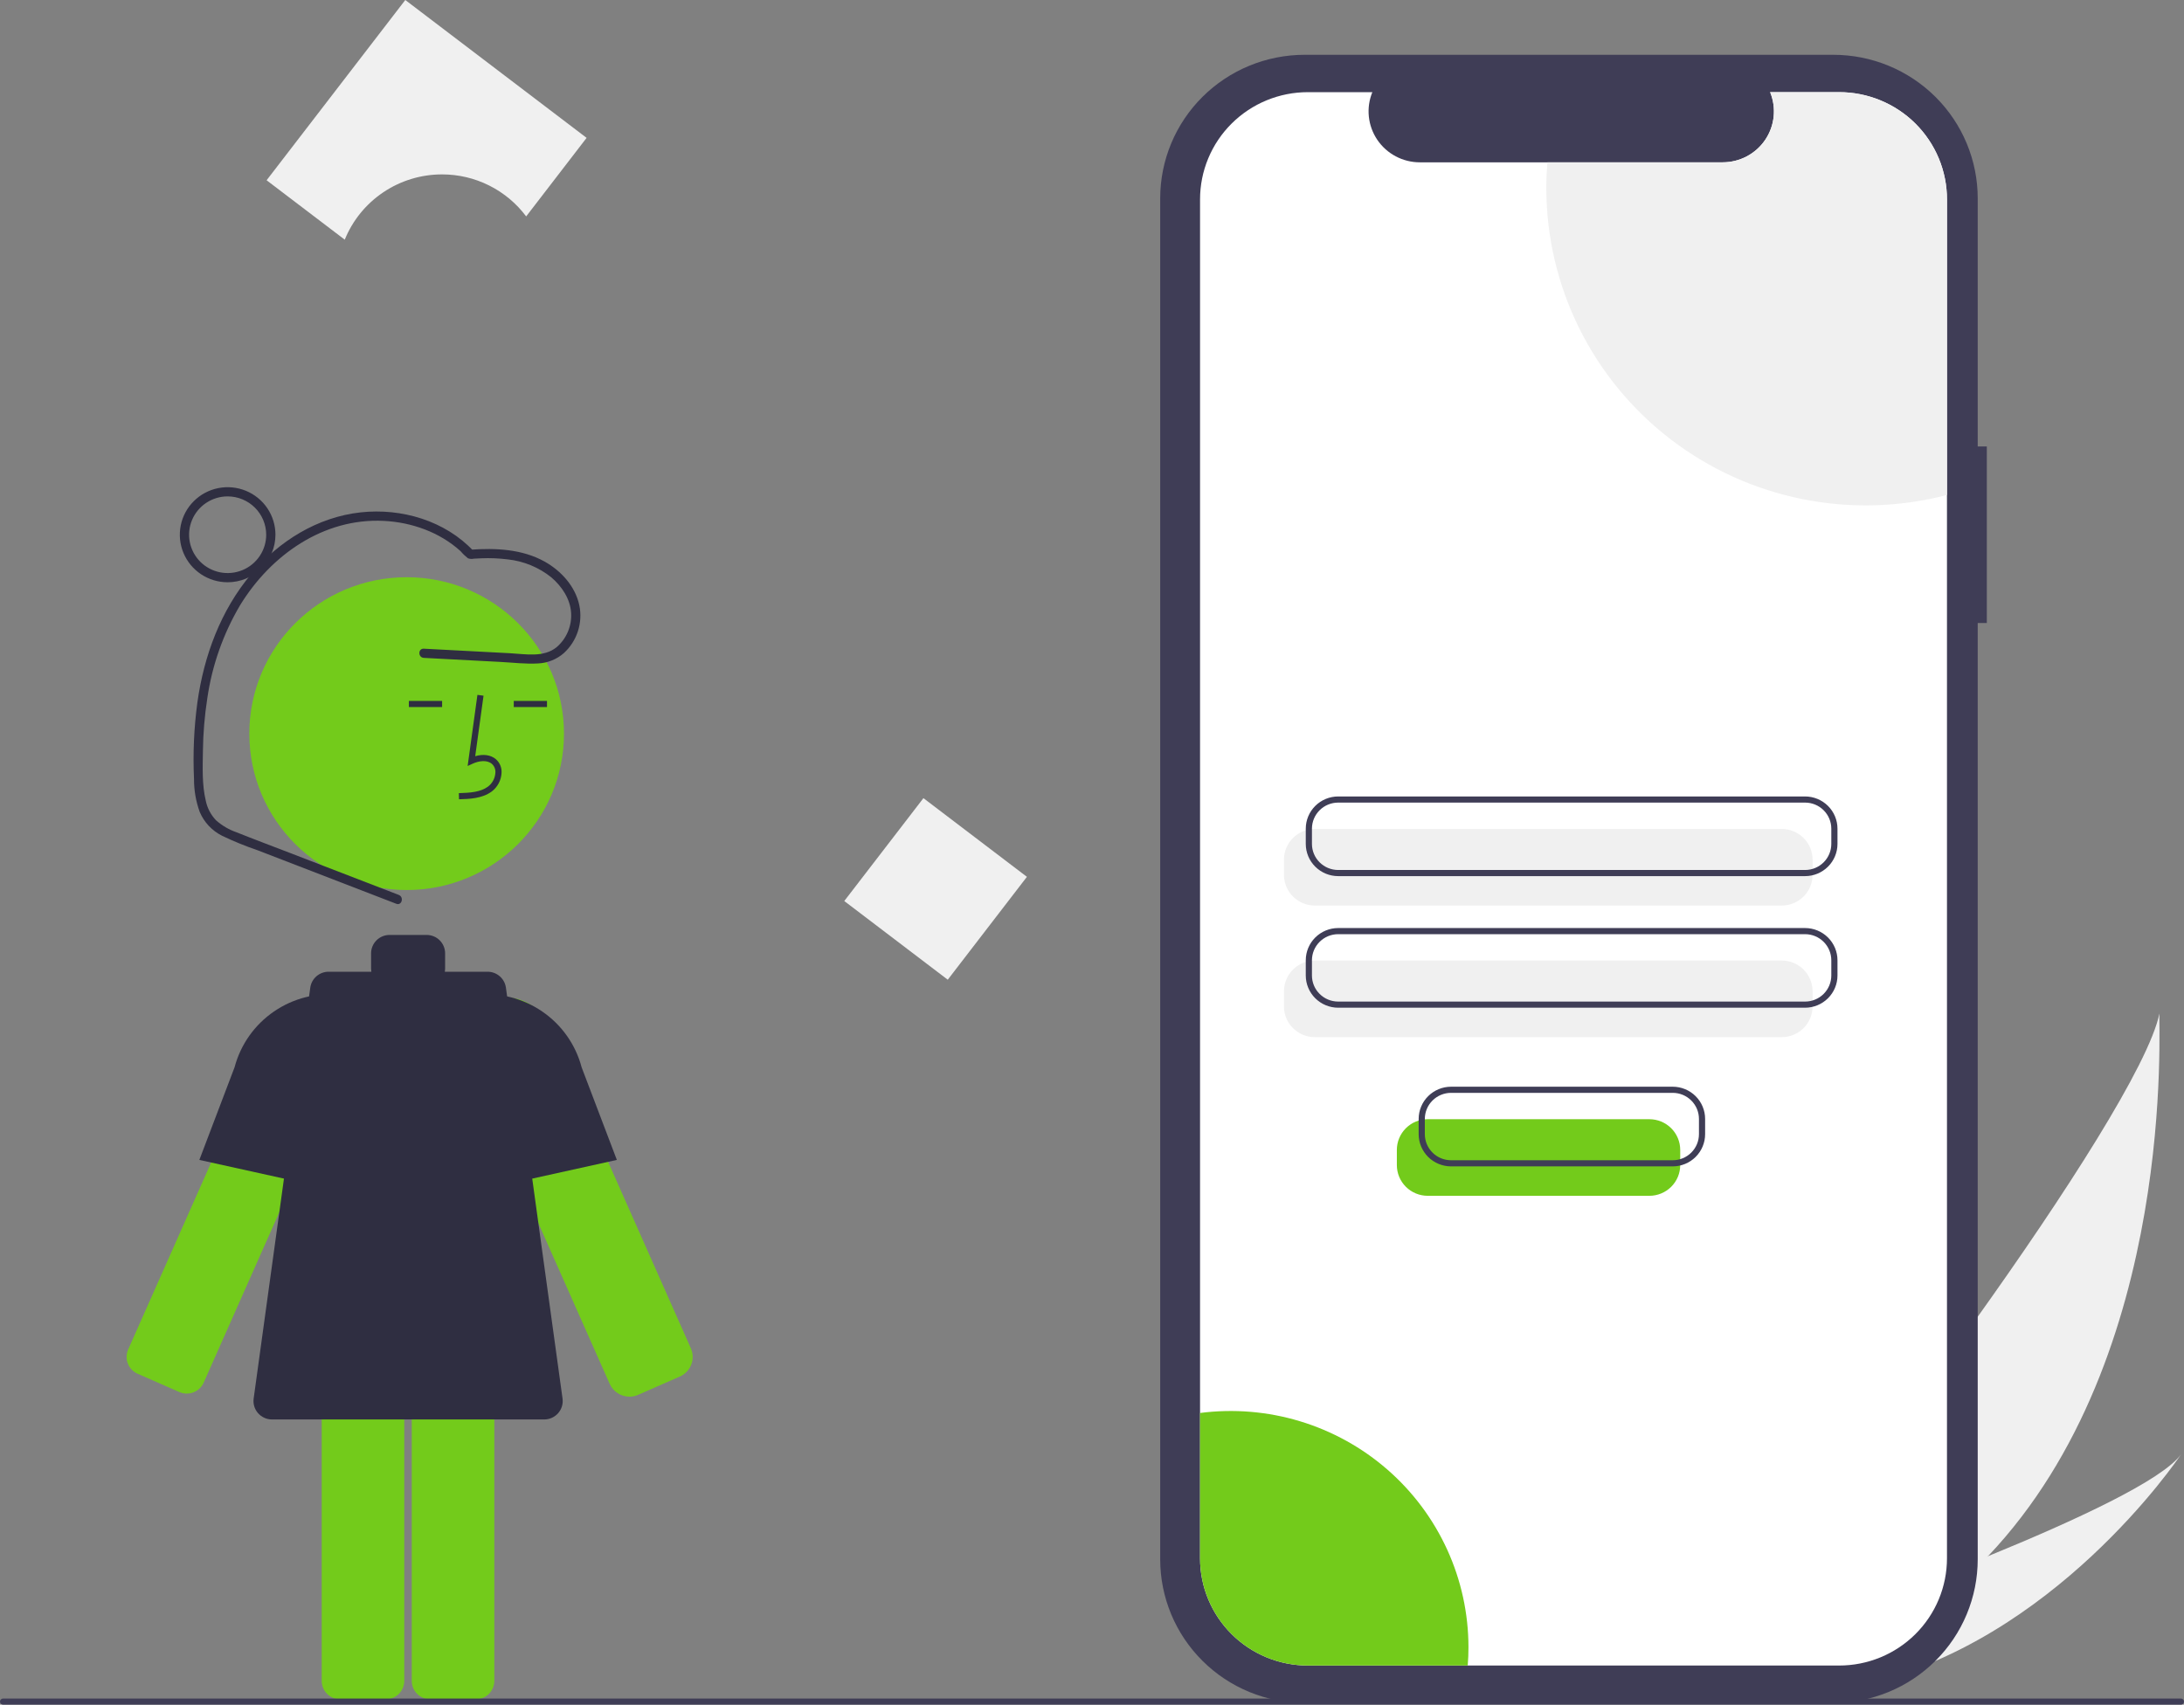 <svg width="310" height="242" viewBox="0 0 310 242" fill="none" xmlns="http://www.w3.org/2000/svg">
<rect x="0" y="0" width="310" height="242" fill="#808080" stroke="none"/>
<g clip-path="url(#clip0_23_605)">
<path d="M282.181 220.921C276.238 227.247 269.429 232.709 261.954 237.146C261.782 237.251 261.608 237.35 261.433 237.451L249.331 226.801C249.458 226.684 249.599 226.552 249.751 226.407C258.768 217.894 303.533 158.37 306.516 143.875C306.31 145.083 309.207 192.439 282.181 220.921Z" fill="#F0F0F0"/>
<path d="M264.289 239.201C264.06 239.256 263.827 239.306 263.594 239.353L254.515 231.363C254.692 231.301 254.899 231.228 255.137 231.147C259.032 229.776 270.634 225.635 282.18 220.92C294.586 215.851 306.933 210.123 309.589 206.454C309.019 207.307 291.473 233.157 264.289 239.201Z" fill="#F0F0F0"/>
<path d="M282.013 63.379H280.72V28.162C280.72 25.485 280.19 22.834 279.16 20.361C278.13 17.888 276.62 15.641 274.716 13.749C272.812 11.856 270.553 10.355 268.065 9.33C265.578 8.306 262.913 7.779 260.22 7.779H185.179C182.487 7.779 179.822 8.306 177.334 9.33C174.847 10.355 172.587 11.856 170.684 13.749C168.78 15.641 167.27 17.888 166.24 20.361C165.21 22.834 164.68 25.485 164.68 28.162V221.367C164.68 224.044 165.21 226.695 166.24 229.168C167.27 231.641 168.78 233.888 170.684 235.78C172.587 237.673 174.847 239.175 177.334 240.199C179.822 241.223 182.487 241.75 185.179 241.75H260.22C262.912 241.75 265.578 241.223 268.065 240.199C270.553 239.175 272.812 237.673 274.716 235.78C276.62 233.888 278.13 231.641 279.16 229.168C280.19 226.695 280.72 224.044 280.72 221.368V88.448H282.013V63.379Z" fill="#3F3D56"/>
<path d="M276.357 28.302V221.226C276.357 223.225 275.96 225.205 275.191 227.051C274.421 228.898 273.293 230.576 271.872 231.989C270.45 233.403 268.762 234.524 266.904 235.288C265.046 236.053 263.056 236.446 261.045 236.445H185.643C183.633 236.445 181.642 236.052 179.785 235.287C177.928 234.522 176.241 233.401 174.82 231.988C173.398 230.575 172.271 228.897 171.502 227.05C170.732 225.204 170.337 223.225 170.337 221.226V28.302C170.337 26.303 170.732 24.324 171.502 22.477C172.271 20.631 173.398 18.953 174.82 17.54C176.241 16.127 177.928 15.006 179.785 14.241C181.642 13.476 183.633 13.083 185.643 13.083H194.793C194.344 14.181 194.173 15.372 194.296 16.551C194.418 17.731 194.83 18.862 195.495 19.846C196.16 20.829 197.059 21.636 198.111 22.193C199.163 22.751 200.337 23.043 201.529 23.044H244.518C245.711 23.045 246.886 22.754 247.939 22.197C248.992 21.64 249.891 20.834 250.557 19.849C251.223 18.865 251.634 17.733 251.756 16.553C251.877 15.373 251.705 14.181 251.254 13.083H261.045C263.056 13.082 265.046 13.475 266.904 14.24C268.762 15.004 270.45 16.125 271.872 17.538C273.293 18.952 274.421 20.63 275.191 22.476C275.96 24.323 276.357 26.303 276.357 28.302Z" fill="white"/>
<path d="M252.902 128.556H186.625C185.464 128.554 184.351 128.095 183.531 127.279C182.71 126.463 182.248 125.356 182.247 124.202V122.035C182.248 120.881 182.71 119.774 183.531 118.958C184.351 118.142 185.464 117.683 186.625 117.682H252.902C254.062 117.683 255.175 118.142 255.996 118.958C256.817 119.774 257.279 120.881 257.28 122.035V124.202C257.279 125.356 256.817 126.463 255.996 127.279C255.175 128.095 254.062 128.554 252.902 128.556Z" fill="#F0F0F0"/>
<path d="M252.902 147.236H186.625C185.464 147.234 184.351 146.775 183.531 145.959C182.71 145.143 182.248 144.036 182.247 142.882V140.715C182.248 139.561 182.71 138.454 183.531 137.638C184.351 136.822 185.464 136.363 186.625 136.361H252.902C254.062 136.363 255.175 136.822 255.996 137.638C256.817 138.454 257.279 139.561 257.28 140.715V142.882C257.279 144.036 256.817 145.143 255.996 145.959C255.175 146.775 254.062 147.234 252.902 147.236Z" fill="#F0F0F0"/>
<path d="M256.217 124.378H189.941C188.722 124.377 187.553 123.894 186.691 123.037C185.829 122.181 185.344 121.019 185.343 119.807V117.64C185.344 116.428 185.829 115.266 186.691 114.409C187.553 113.552 188.722 113.07 189.941 113.068H256.217C257.436 113.07 258.604 113.552 259.466 114.409C260.328 115.266 260.813 116.428 260.814 117.64V119.807C260.813 121.019 260.328 122.181 259.466 123.037C258.604 123.894 257.436 124.377 256.217 124.378ZM189.941 113.939C188.954 113.94 188.008 114.33 187.31 115.024C186.612 115.718 186.22 116.659 186.219 117.64V119.807C186.22 120.788 186.612 121.728 187.31 122.422C188.008 123.116 188.954 123.506 189.941 123.507H256.217C257.204 123.506 258.15 123.116 258.847 122.422C259.545 121.728 259.938 120.788 259.939 119.807V117.64C259.938 116.659 259.545 115.718 258.847 115.024C258.15 114.33 257.204 113.94 256.217 113.939H189.941Z" fill="#3F3D56"/>
<path d="M256.217 143.058H189.941C188.722 143.056 187.553 142.574 186.691 141.717C185.829 140.86 185.344 139.698 185.343 138.487V136.32C185.344 135.108 185.829 133.946 186.691 133.089C187.553 132.232 188.722 131.75 189.941 131.748H256.217C257.436 131.75 258.604 132.232 259.466 133.089C260.328 133.946 260.813 135.108 260.814 136.32V138.487C260.813 139.698 260.328 140.86 259.466 141.717C258.604 142.574 257.436 143.056 256.217 143.058ZM189.941 132.619C188.954 132.62 188.008 133.01 187.31 133.704C186.612 134.398 186.22 135.338 186.219 136.32V138.487C186.22 139.468 186.612 140.408 187.31 141.102C188.008 141.796 188.954 142.186 189.941 142.187H256.217C257.204 142.186 258.15 141.796 258.847 141.102C259.545 140.408 259.938 139.468 259.939 138.487V136.32C259.938 135.338 259.545 134.398 258.847 133.704C258.15 133.01 257.204 132.62 256.217 132.619H189.941Z" fill="#3F3D56"/>
<path d="M276.357 28.302V70.265C269.65 72.02 262.629 72.221 255.832 70.854C249.036 69.487 242.645 66.587 237.152 62.379C231.659 58.171 227.21 52.766 224.148 46.58C221.085 40.394 219.491 33.592 219.487 26.697C219.487 25.467 219.537 24.249 219.636 23.044H244.518C245.711 23.045 246.886 22.754 247.939 22.197C248.992 21.64 249.891 20.834 250.557 19.849C251.223 18.865 251.634 17.733 251.756 16.553C251.878 15.373 251.705 14.181 251.254 13.083H261.045C263.056 13.082 265.047 13.475 266.904 14.24C268.762 15.004 270.45 16.125 271.872 17.538C273.294 18.952 274.421 20.63 275.191 22.476C275.96 24.323 276.357 26.303 276.357 28.302Z" fill="#F0F0F0"/>
<path d="M208.436 233.824C208.436 234.709 208.403 235.582 208.331 236.445H185.643C183.633 236.445 181.642 236.052 179.785 235.287C177.928 234.522 176.241 233.401 174.82 231.988C173.398 230.575 172.271 228.897 171.502 227.05C170.732 225.204 170.337 223.225 170.337 221.226V200.591C175.093 199.976 179.925 200.375 184.514 201.764C189.102 203.152 193.339 205.496 196.945 208.641C200.55 211.786 203.439 215.658 205.421 220.001C207.402 224.343 208.43 229.056 208.436 233.824Z" fill="#73CB1B"/>
<path d="M25.449 197.616C26.086 197.895 26.809 197.911 27.458 197.661C28.108 197.41 28.631 196.914 28.913 196.281L49.351 150.223C49.819 149.169 49.962 148.001 49.762 146.866C49.562 145.731 49.028 144.681 48.228 143.848C47.427 143.015 46.396 142.436 45.265 142.186C44.134 141.935 42.954 142.024 41.874 142.44C40.626 142.914 39.581 143.804 38.918 144.957C38.813 145.139 38.717 145.327 38.632 145.52L18.193 191.578C18.054 191.892 17.978 192.23 17.97 192.573C17.962 192.916 18.022 193.257 18.147 193.577C18.272 193.897 18.459 194.189 18.697 194.437C18.935 194.685 19.22 194.884 19.536 195.022L25.449 197.616Z" fill="#73CB1B"/>
<path d="M48.512 169.132L28.296 164.665L33.299 151.503C34.152 148.286 36.136 145.479 38.891 143.592C41.646 141.705 44.99 140.862 48.317 141.216L48.512 141.238L48.512 169.132Z" fill="#2F2E41"/>
<path d="M89.346 198.275C88.751 198.274 88.17 198.102 87.672 197.779C87.173 197.456 86.78 196.997 86.539 196.456L66.1 150.398C65.45 148.933 65.39 147.276 65.931 145.767C66.473 144.259 67.575 143.014 69.012 142.289C70.448 141.564 72.109 141.415 73.653 141.87C75.198 142.326 76.507 143.353 77.313 144.74C77.427 144.936 77.529 145.138 77.621 145.344L98.059 191.402C98.388 192.142 98.407 192.98 98.113 193.734C97.819 194.488 97.236 195.094 96.493 195.421L90.379 198.102L90.376 198.095C90.046 198.214 89.697 198.275 89.346 198.275Z" fill="#73CB1B"/>
<path d="M61.074 182.459C60.378 182.46 59.71 182.735 59.217 183.225C58.725 183.714 58.448 184.378 58.447 185.071V238.626C58.448 239.318 58.725 239.982 59.217 240.472C59.71 240.962 60.378 241.237 61.074 241.238H67.537C68.233 241.237 68.901 240.962 69.393 240.472C69.886 239.982 70.163 239.318 70.164 238.626V185.071C70.163 184.378 69.886 183.714 69.393 183.225C68.901 182.735 68.233 182.46 67.537 182.459H61.074Z" fill="#73CB1B"/>
<path d="M48.292 182.459C47.596 182.46 46.928 182.735 46.435 183.225C45.943 183.714 45.666 184.378 45.665 185.071V238.626C45.666 239.318 45.943 239.982 46.435 240.472C46.928 240.962 47.596 241.237 48.292 241.238H54.755C55.451 241.237 56.119 240.962 56.612 240.472C57.104 239.982 57.381 239.318 57.382 238.626V185.071C57.381 184.378 57.104 183.714 56.612 183.225C56.119 182.735 55.451 182.46 54.755 182.459H48.292Z" fill="#73CB1B"/>
<path d="M57.721 126.351C70.054 126.351 80.052 116.41 80.052 104.148C80.052 91.885 70.054 81.944 57.721 81.944C45.389 81.944 35.391 91.885 35.391 104.148C35.391 116.41 45.389 126.351 57.721 126.351Z" fill="#73CB1B"/>
<path d="M65.153 113.468C66.6 113.428 68.401 113.378 69.789 112.37C70.203 112.058 70.542 111.659 70.784 111.202C71.026 110.746 71.165 110.242 71.191 109.726C71.216 109.36 71.155 108.993 71.014 108.653C70.873 108.314 70.654 108.012 70.376 107.77C69.651 107.161 68.593 107.018 67.452 107.352L68.634 98.764L67.766 98.646L66.377 108.742L67.101 108.411C67.941 108.028 69.094 107.833 69.811 108.435C69.987 108.592 70.124 108.788 70.211 109.007C70.299 109.225 70.334 109.461 70.315 109.696C70.294 110.079 70.19 110.454 70.01 110.794C69.83 111.134 69.579 111.432 69.273 111.667C68.193 112.451 66.757 112.552 65.128 112.598L65.153 113.468Z" fill="#2F2E41"/>
<path d="M77.641 99.505H72.924V100.375H77.641V99.505Z" fill="#2F2E41"/>
<path d="M62.754 99.505H58.037V100.375H62.754V99.505Z" fill="#2F2E41"/>
<path d="M79.848 198.545L71.81 140.208C71.724 139.582 71.413 139.009 70.934 138.594C70.456 138.179 69.843 137.95 69.207 137.95H63.141C63.166 137.806 63.179 137.661 63.18 137.515V135.338C63.18 134.645 62.903 133.981 62.411 133.491C61.918 133.001 61.25 132.726 60.553 132.726H55.299C54.602 132.726 53.934 133.001 53.441 133.491C52.949 133.981 52.672 134.645 52.672 135.338V137.515C52.673 137.661 52.686 137.806 52.711 137.95H46.644C46.009 137.95 45.396 138.179 44.917 138.594C44.439 139.009 44.128 139.582 44.041 140.208L36.004 198.545C35.953 198.915 35.983 199.291 36.09 199.648C36.197 200.006 36.381 200.336 36.627 200.617C36.874 200.898 37.178 201.123 37.52 201.278C37.861 201.432 38.232 201.512 38.607 201.512H77.245C77.62 201.512 77.991 201.432 78.332 201.278C78.674 201.123 78.978 200.898 79.225 200.617C79.471 200.336 79.654 200.006 79.762 199.648C79.869 199.291 79.899 198.915 79.848 198.545Z" fill="#2F2E41"/>
<path d="M67.34 169.132V141.238L67.534 141.216C70.865 140.862 74.213 141.708 76.971 143.6C79.728 145.491 81.711 148.304 82.56 151.526L87.556 164.665L67.34 169.132Z" fill="#2F2E41"/>
<path d="M56.597 127.043L41.151 121.083C38.626 120.108 36.086 119.163 33.574 118.155C32.498 117.782 31.506 117.201 30.657 116.445C29.917 115.667 29.413 114.697 29.203 113.647C28.667 111.396 28.764 108.934 28.802 106.637C28.832 104.124 29.04 101.615 29.425 99.131C30.099 94.463 31.683 89.97 34.088 85.905C38.419 78.838 45.882 73.522 54.467 73.946C58.441 74.142 62.438 75.561 65.391 78.262C65.699 78.628 66.045 78.961 66.422 79.256C66.685 79.354 66.97 79.373 67.243 79.311C67.604 79.288 67.964 79.27 68.325 79.258C69.578 79.205 70.832 79.258 72.076 79.414C74.342 79.658 76.49 80.544 78.263 81.969C79.738 83.231 80.939 85.013 81.063 86.993C81.122 87.902 80.971 88.812 80.621 89.654C80.27 90.496 79.73 91.246 79.042 91.847C77.2 93.391 74.57 92.849 72.36 92.732L64.262 92.306L60.16 92.09C59.315 92.045 59.317 93.351 60.16 93.395L71.064 93.97C72.817 94.062 74.623 94.288 76.377 94.184C77.724 94.123 79.011 93.609 80.025 92.725C80.952 91.878 81.642 90.808 82.028 89.618C82.415 88.427 82.484 87.158 82.231 85.933C81.668 83.26 79.668 81.05 77.324 79.735C74.133 77.946 70.323 77.775 66.754 78.039L67.218 78.23C63.18 73.921 56.995 72.102 51.188 72.738C45.057 73.411 39.604 76.811 35.686 81.462C31.318 86.647 28.938 93.112 28.012 99.76C27.531 103.349 27.372 106.974 27.538 110.591C27.532 112.187 27.806 113.771 28.35 115.272C28.97 116.733 30.09 117.928 31.513 118.644C33.144 119.427 34.821 120.112 36.534 120.695L42.225 122.891L53.402 127.205L56.248 128.303C57.036 128.607 57.378 127.345 56.597 127.043Z" fill="#2F2E41"/>
<path d="M32.312 82.66C30.969 82.66 29.657 82.264 28.541 81.523C27.425 80.781 26.555 79.727 26.041 78.494C25.528 77.261 25.393 75.904 25.655 74.595C25.917 73.286 26.563 72.084 27.513 71.14C28.462 70.197 29.671 69.554 30.988 69.293C32.304 69.033 33.669 69.167 34.909 69.677C36.149 70.188 37.209 71.053 37.955 72.163C38.7 73.272 39.098 74.577 39.098 75.912C39.096 77.701 38.38 79.416 37.108 80.681C35.836 81.946 34.111 82.658 32.312 82.66ZM32.312 70.47C31.229 70.47 30.171 70.789 29.271 71.387C28.371 71.985 27.669 72.835 27.255 73.829C26.841 74.824 26.732 75.918 26.944 76.974C27.155 78.029 27.676 78.999 28.441 79.76C29.207 80.521 30.182 81.039 31.244 81.249C32.305 81.459 33.406 81.351 34.406 80.939C35.406 80.528 36.261 79.83 36.862 78.935C37.464 78.04 37.785 76.988 37.785 75.912C37.783 74.469 37.206 73.086 36.18 72.066C35.154 71.045 33.763 70.472 32.312 70.47Z" fill="#2F2E41"/>
<path d="M145.761 124.478L131.072 113.307L119.837 127.913L134.526 139.084L145.761 124.478Z" fill="#F0F0F0"/>
<path d="M62.742 24.758C65.063 24.756 67.352 25.294 69.426 26.33C71.5 27.366 73.302 28.87 74.686 30.723L83.263 19.572L57.527 0L37.843 25.59L48.935 34.025C50.045 31.288 51.953 28.943 54.413 27.292C56.873 25.64 59.774 24.758 62.742 24.758Z" fill="#F0F0F0"/>
<path d="M309.562 242H0.438C0.322 242 0.21 241.954 0.128 241.872C0.046 241.791 0 241.68 0 241.565C0 241.449 0.046 241.338 0.128 241.257C0.21 241.175 0.322 241.129 0.438 241.129H309.562C309.678 241.129 309.79 241.175 309.872 241.257C309.954 241.338 310 241.449 310 241.565C310 241.68 309.954 241.791 309.872 241.872C309.79 241.954 309.678 242 309.562 242Z" fill="#3F3D56"/>
<path d="M234.115 169.761H202.65C201.489 169.76 200.376 169.301 199.555 168.485C198.734 167.668 198.272 166.562 198.271 165.408V163.241C198.272 162.086 198.734 160.98 199.555 160.164C200.376 159.347 201.489 158.888 202.65 158.887H234.115C235.275 158.888 236.388 159.347 237.209 160.164C238.03 160.98 238.492 162.086 238.493 163.241V165.408C238.492 166.562 238.03 167.668 237.209 168.485C236.388 169.301 235.275 169.76 234.115 169.761Z" fill="#73CB1B"/>
<path d="M237.43 165.584H205.965C204.746 165.582 203.577 165.1 202.715 164.243C201.854 163.386 201.369 162.224 201.367 161.012V158.845C201.369 157.633 201.854 156.472 202.715 155.615C203.577 154.758 204.746 154.276 205.965 154.274H237.43C238.649 154.276 239.817 154.758 240.679 155.615C241.541 156.472 242.026 157.633 242.027 158.845V161.012C242.026 162.224 241.541 163.386 240.679 164.243C239.817 165.1 238.649 165.582 237.43 165.584ZM205.965 155.145C204.978 155.146 204.032 155.536 203.334 156.23C202.637 156.924 202.244 157.864 202.243 158.845V161.012C202.244 161.994 202.637 162.934 203.334 163.628C204.032 164.322 204.978 164.712 205.965 164.713H237.43C238.417 164.712 239.363 164.322 240.06 163.628C240.758 162.934 241.151 161.994 241.152 161.012V158.845C241.151 157.864 240.758 156.924 240.06 156.23C239.363 155.536 238.417 155.146 237.43 155.145H205.965Z" fill="#3F3D56"/>
</g>
<defs>
<clipPath id="clip0_23_605">
<rect width="310" height="242" fill="white"/>
</clipPath>
</defs>
</svg>
